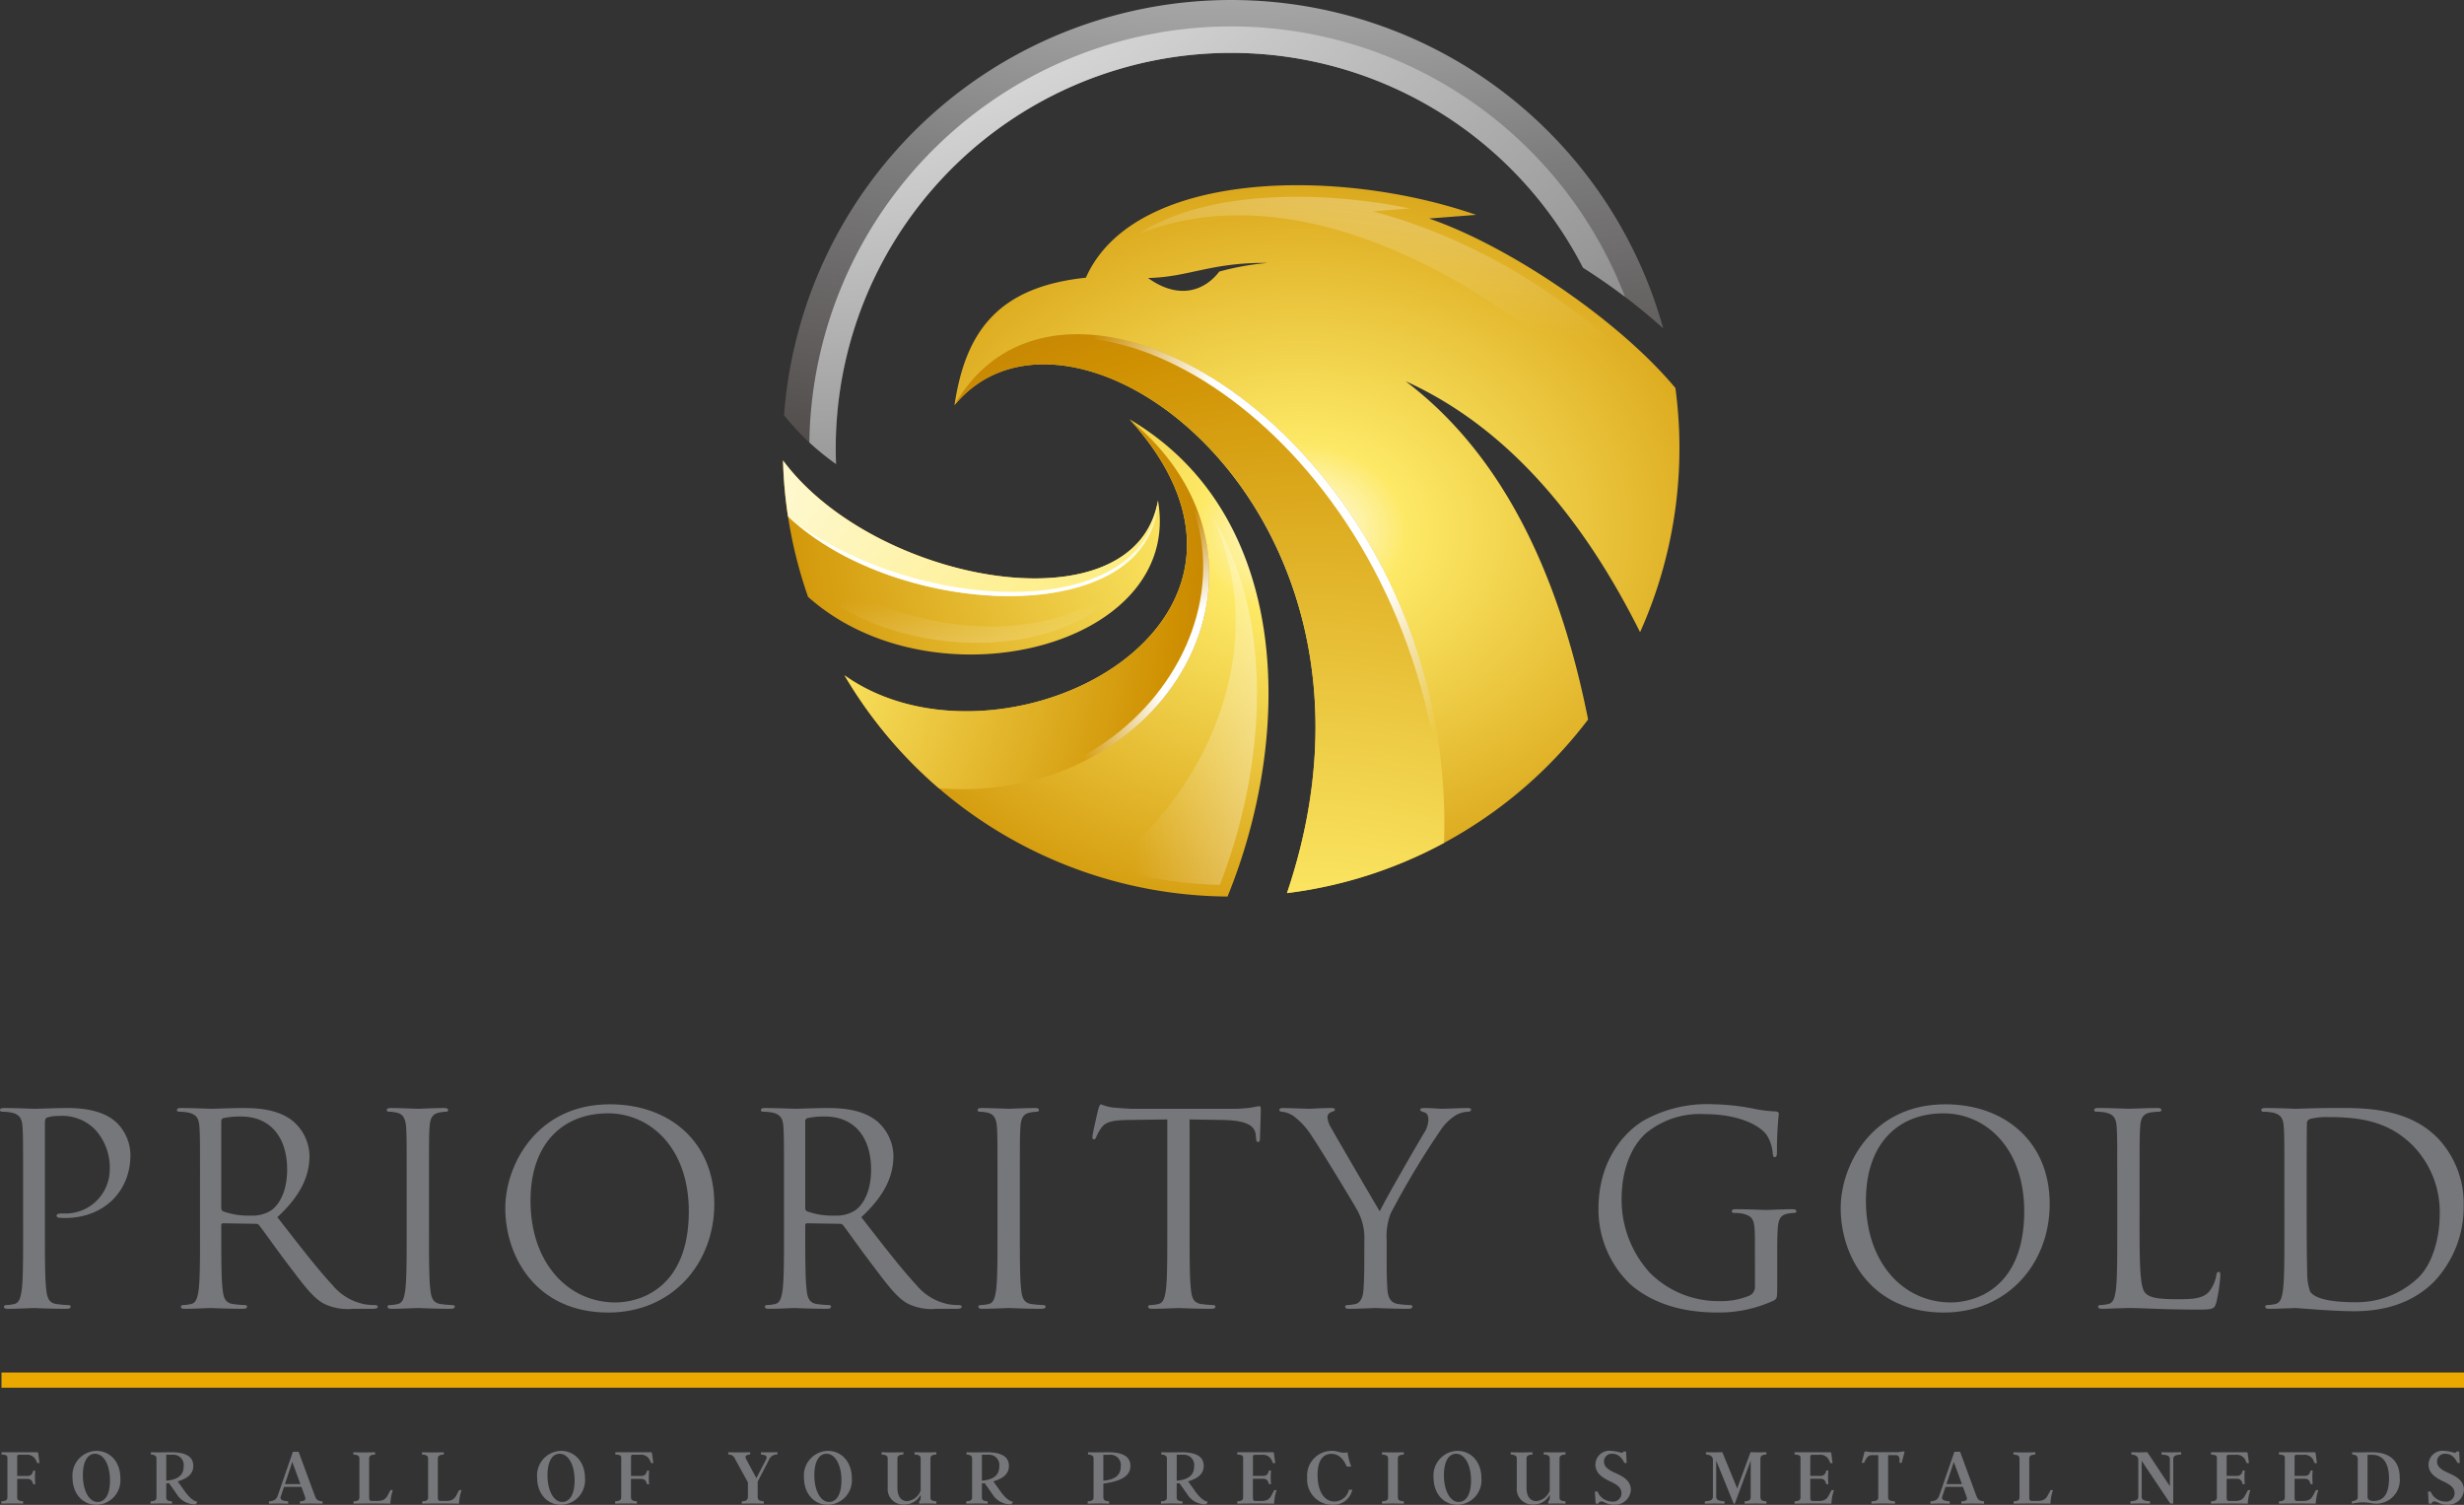 <svg xmlns="http://www.w3.org/2000/svg" xmlns:xlink="http://www.w3.org/1999/xlink" width="323.82" height="197.768" viewBox="0 0 323.82 197.768">
  <rect x="0" y="0" width="323.82" height="197.768" fill="#333333" stroke="none"/>
  <defs>
    <radialGradient id="radial-gradient" cx="0.578" cy="0.498" r="0.922" gradientUnits="objectBoundingBox">
      <stop offset="0" stop-color="#fff"/>
      <stop offset="0.127" stop-color="#fde966"/>
      <stop offset="0.66" stop-color="#cf9102"/>
      <stop offset="1" stop-color="#8c3c10"/>
    </radialGradient>
    <radialGradient id="radial-gradient-2" cx="-0.634" cy="0.142" r="5.962" gradientUnits="objectBoundingBox">
      <stop offset="0" stop-color="#fff"/>
      <stop offset="0.33" stop-color="#fde966"/>
      <stop offset="0.66" stop-color="#cf9102"/>
      <stop offset="1" stop-color="#8c3c10"/>
    </radialGradient>
    <radialGradient id="radial-gradient-3" cx="-0.822" cy="0.5" r="2.292" xlink:href="#radial-gradient-2"/>
    <radialGradient id="radial-gradient-4" cx="0.714" cy="1.9" r="2.586" xlink:href="#radial-gradient-2"/>
    <radialGradient id="radial-gradient-5" cx="0.408" cy="0.967" r="1.861" gradientUnits="objectBoundingBox">
      <stop offset="0" stop-color="#fff"/>
      <stop offset="0.33" stop-color="#fff"/>
      <stop offset="0.66" stop-color="#fff" stop-opacity="0"/>
      <stop offset="1" stop-color="#fff" stop-opacity="0"/>
    </radialGradient>
    <radialGradient id="radial-gradient-6" cx="0.856" cy="0.698" r="0.747" xlink:href="#radial-gradient-5"/>
    <radialGradient id="radial-gradient-7" cx="0.709" cy="0.319" r="0.832" xlink:href="#radial-gradient-5"/>
    <linearGradient id="linear-gradient" x1="0.5" y1="2.697" x2="0.5" y2="0.346" gradientUnits="objectBoundingBox">
      <stop offset="0" stop-color="#fff"/>
      <stop offset="1" stop-color="#fff" stop-opacity="0"/>
    </linearGradient>
    <linearGradient id="linear-gradient-2" x1="2.239" y1="0.5" x2="0.173" y2="0.5" xlink:href="#linear-gradient"/>
    <linearGradient id="linear-gradient-3" x1="0.828" y1="-0.786" x2="0.513" y2="0.519" xlink:href="#linear-gradient"/>
    <radialGradient id="radial-gradient-8" cx="0.5" cy="-0.875" r="2.551" gradientUnits="objectBoundingBox">
      <stop offset="0" stop-color="#fff"/>
      <stop offset="0.5" stop-color="#7d7d7d"/>
      <stop offset="1" stop-color="#231916"/>
    </radialGradient>
    <radialGradient id="radial-gradient-9" cx="-0.091" cy="-0.287" r="3.325" xlink:href="#radial-gradient-8"/>
  </defs>
  <g id="Group_11944" data-name="Group 11944" transform="translate(459.201 -408.836)">
    <g id="Group_3" data-name="Group 3" transform="translate(-356.297 408.836)">
      <g id="Group_1" data-name="Group 1" transform="translate(0 24.338)">
        <path id="Path_1" data-name="Path 1" d="M98.844,315.985a58.729,58.729,0,0,1-3.293-17.934c12.016,16.226,46.257,22.409,49.279,5.274C148.2,322.565,115.389,330.739,98.844,315.985Zm42.265-23.327c24.564,27.133-17.068,48.114-37.476,33.636a58.888,58.888,0,0,0,50.336,29.074C162.7,333.94,162.4,305.2,141.109,292.658Zm71.72-4.125a59.11,59.11,0,0,1-4.642,32.093c-8.136-16.283-18.376-27.354-30.814-32.982,11.985,9.065,19.916,23.975,23.983,44.457a58.853,58.853,0,0,1-39.578,22.818C178.761,304.7,133.512,272,118.085,290.8c1.438-9.673,5.723-15.557,17.269-16.761,6.321-14.254,33.362-14.5,51.278-8.258l-6.18.48C190.672,269.768,205.143,279.346,212.829,288.533ZM159.247,272.1c-7.424-.1-10.4,1.875-15.724,1.977,4.03,2.9,7.425,1.7,9.366-.846A34.939,34.939,0,0,1,159.247,272.1Z" transform="translate(-95.551 -261.881)" fill-rule="evenodd" fill="url(#radial-gradient)"/>
        <path id="Path_2" data-name="Path 2" d="M95.551,308.381a59.151,59.151,0,0,0,.657,7.374c14.568,13.674,47.875,14.911,48.622-2.1C141.808,330.79,107.567,324.606,95.551,308.381Z" transform="translate(-95.551 -272.21)" fill-rule="evenodd" fill="url(#radial-gradient-2)"/>
        <path id="Path_3" data-name="Path 3" d="M143.417,301.447c24.564,27.133-17.068,48.114-37.476,33.636a59.208,59.208,0,0,0,12.407,14.84C148.391,352.211,166.457,320.453,143.417,301.447Z" transform="translate(-97.859 -270.67)" fill-rule="evenodd" fill="url(#radial-gradient-3)"/>
        <path id="Path_4" data-name="Path 4" d="M124.52,296.388c15.427-18.794,60.676,13.905,43.693,64.122a58.5,58.5,0,0,0,20.648-6.6C190.514,302.208,139.458,270.211,124.52,296.388Z" transform="translate(-101.986 -267.474)" fill-rule="evenodd" fill="url(#radial-gradient-4)"/>
        <path id="Path_5" data-name="Path 5" d="M96.4,317.261c14.568,13.674,47.875,14.911,48.622-2.1C143.3,331.593,112.587,330.046,96.4,317.261Z" transform="translate(-95.739 -273.716)" fill-rule="evenodd" fill="url(#radial-gradient-5)"/>
        <path id="Path_6" data-name="Path 6" d="M146.96,301.447c21.862,18.364,3.67,50.053-25.069,48.477C151.935,352.211,170,320.453,146.96,301.447Z" transform="translate(-101.402 -270.67)" fill-rule="evenodd" fill="url(#radial-gradient-6)"/>
        <path id="Path_7" data-name="Path 7" d="M133.04,289.5c18.81-9.835,56.435,17.619,57.713,64.4C192.211,308.291,152.634,278.012,133.04,289.5Z" transform="translate(-103.879 -267.473)" fill-rule="evenodd" fill="url(#radial-gradient-7)"/>
        <path id="Path_8" data-name="Path 8" d="M100.27,326.551q.419,1.475.918,2.928c10.57,9.135,33.479,10.041,41.418-2.318C132.078,338.006,112.272,335.236,100.27,326.551Z" transform="translate(-96.599 -276.246)" fill-rule="evenodd" fill="url(#linear-gradient)"/>
        <path id="Path_9" data-name="Path 9" d="M149.781,363.731A57.407,57.407,0,0,0,165,366.182c5.916-15.16,7.488-34.832-1.165-48.746C173.086,336.582,160.729,356.933,149.781,363.731Z" transform="translate(-107.597 -274.221)" fill-rule="evenodd" fill="url(#linear-gradient-2)"/>
        <path id="Path_10" data-name="Path 10" d="M186.418,265.753l4.846-.376c-10.657-2.222-26.434-2.705-35.573,3.334,23.683-9.345,52.6,9.962,69.5,29.187a57.821,57.821,0,0,0-.444-8.291C213.774,277.7,200.313,269.452,186.418,265.753Z" transform="translate(-108.91 -262.318)" fill-rule="evenodd" fill="url(#linear-gradient-3)"/>
      </g>
      <g id="Group_2" data-name="Group 2" transform="translate(0.137)">
        <path id="Path_11" data-name="Path 11" d="M154.483,230.593a58.918,58.918,0,0,0-58.756,54.57,32.881,32.881,0,0,0,6.83,6.419,51.975,51.975,0,0,1,98.167-25.812,78.457,78.457,0,0,1,10.543,7.984A58.938,58.938,0,0,0,154.483,230.593Z" transform="translate(-95.727 -230.593)" fill-rule="evenodd" fill="url(#radial-gradient-8)"/>
        <path id="Path_12" data-name="Path 12" d="M155.431,235.059A55.441,55.441,0,0,0,100,289.735a36.994,36.994,0,0,0,3.509,2.839,51.975,51.975,0,0,1,98.167-25.812c1.906,1.213,3.753,2.493,5.517,3.827A55.46,55.46,0,0,0,155.431,235.059Z" transform="translate(-96.675 -231.585)" fill-rule="evenodd" fill="url(#radial-gradient-9)"/>
      </g>
    </g>
    <g id="Group_6" data-name="Group 6" transform="translate(-459.201 553.964)">
      <g id="Group_4" data-name="Group 4">
        <path id="Path_13" data-name="Path 13" d="M282.119,287.775c0-5.446,0-6.423-.07-7.54-.069-1.187-.349-1.746-1.5-1.99a6.522,6.522,0,0,0-1.187-.105c-.14,0-.279-.07-.279-.209,0-.21.174-.279.558-.279,1.571,0,3.665.1,3.945.1.768,0,2.792-.1,4.4-.1,4.364,0,5.934,1.466,6.493,1.989a6.067,6.067,0,0,1,1.746,4.155c0,4.957-3.63,8.308-8.588,8.308a5.246,5.246,0,0,1-.733-.034c-.174,0-.383-.07-.383-.244,0-.28.209-.315.942-.315a5.8,5.8,0,0,0,6.039-5.689,7.406,7.406,0,0,0-1.955-5.376,6.061,6.061,0,0,0-4.782-1.746,4.3,4.3,0,0,0-1.5.209c-.21.07-.279.314-.279.664v14.347c0,3.351,0,6.109.174,7.575.1,1.013.314,1.781,1.362,1.921a15.337,15.337,0,0,0,1.57.139c.209,0,.279.1.279.209,0,.174-.175.279-.559.279-1.92,0-4.12-.105-4.294-.105-.105,0-2.3.105-3.351.105-.384,0-.559-.07-.559-.279,0-.1.07-.209.279-.209a5.422,5.422,0,0,0,1.047-.139c.7-.14.873-.908,1.013-1.921.174-1.466.174-4.224.174-7.575Z" transform="translate(-279.082 -277.163)" fill="#76777a"/>
        <path id="Path_14" data-name="Path 14" d="M312.009,287.775c0-5.446,0-6.423-.07-7.54-.069-1.187-.349-1.746-1.5-1.99a6.514,6.514,0,0,0-1.187-.105c-.14,0-.279-.07-.279-.209,0-.21.174-.279.559-.279,1.571,0,3.77.1,3.945.1.383,0,3.037-.1,4.119-.1,2.2,0,4.538.209,6.389,1.536a6.11,6.11,0,0,1,2.408,4.747c0,2.583-1.082,5.167-4.224,8.064,2.863,3.665,5.237,6.772,7.261,8.936a7.212,7.212,0,0,0,4.258,2.513,8.348,8.348,0,0,0,1.361.105c.175,0,.314.1.314.209,0,.209-.209.279-.838.279h-2.478a7.106,7.106,0,0,1-3.735-.663c-1.5-.8-2.722-2.514-4.712-5.132-1.466-1.921-3.107-4.259-3.805-5.167a.563.563,0,0,0-.454-.209l-4.294-.07c-.174,0-.244.1-.244.279v.838c0,3.351,0,6.109.174,7.575.105,1.013.315,1.781,1.362,1.921a15.338,15.338,0,0,0,1.571.139c.209,0,.279.1.279.209,0,.174-.174.279-.559.279-1.92,0-4.119-.105-4.293-.105-.035,0-2.235.105-3.282.105-.383,0-.559-.07-.559-.279,0-.1.07-.209.279-.209a5.439,5.439,0,0,0,1.048-.139c.7-.14.872-.908,1.012-1.921.174-1.466.174-4.224.174-7.575Zm2.792,3.037a.455.455,0,0,0,.244.418,9.618,9.618,0,0,0,3.665.559,4.522,4.522,0,0,0,2.618-.663c1.222-.838,2.13-2.723,2.13-5.376,0-4.363-2.3-6.981-6.039-6.981a10.528,10.528,0,0,0-2.339.209.421.421,0,0,0-.279.419Z" transform="translate(-285.721 -277.163)" fill="#76777a"/>
        <path id="Path_15" data-name="Path 15" d="M349.977,293.919c0,3.351,0,6.109.175,7.575.1,1.013.314,1.781,1.361,1.921a15.335,15.335,0,0,0,1.57.139c.21,0,.279.1.279.209,0,.174-.174.279-.559.279-1.92,0-4.119-.105-4.294-.105s-2.373.105-3.42.105c-.384,0-.559-.07-.559-.279,0-.1.069-.209.279-.209a5.431,5.431,0,0,0,1.048-.139c.7-.14.873-.908,1.012-1.921.174-1.466.174-4.224.174-7.575v-6.144c0-5.446,0-6.423-.069-7.54-.07-1.187-.419-1.781-1.187-1.956a4.6,4.6,0,0,0-1.082-.139c-.14,0-.279-.07-.279-.209,0-.21.174-.279.559-.279,1.152,0,3.351.1,3.525.1s2.374-.1,3.421-.1c.384,0,.558.069.558.279,0,.139-.139.209-.279.209a5.184,5.184,0,0,0-.873.105c-.942.174-1.221.768-1.291,1.99-.07,1.117-.07,2.094-.07,7.54Z" transform="translate(-293.597 -277.163)" fill="#76777a"/>
        <path id="Path_16" data-name="Path 16" d="M378.2,277.023c7.855,0,13.719,4.957,13.719,13.091,0,7.819-5.516,14.277-13.928,14.277-9.565,0-13.544-7.436-13.544-13.718C364.447,285.017,368.566,277.023,378.2,277.023Zm.733,26.041c3.142,0,9.635-1.816,9.635-11.974,0-8.378-5.1-12.881-10.612-12.881-5.829,0-10.193,3.84-10.193,11.484C367.763,297.829,372.65,303.064,378.934,303.064Z" transform="translate(-298.044 -277.023)" fill="#76777a"/>
        <path id="Path_17" data-name="Path 17" d="M410.669,287.775c0-5.446,0-6.423-.07-7.54-.07-1.187-.349-1.746-1.5-1.99a6.524,6.524,0,0,0-1.188-.105c-.138,0-.278-.07-.278-.209,0-.21.174-.279.559-.279,1.571,0,3.77.1,3.945.1.383,0,3.037-.1,4.119-.1,2.2,0,4.538.209,6.389,1.536a6.112,6.112,0,0,1,2.407,4.747c0,2.583-1.081,5.167-4.223,8.064,2.862,3.665,5.236,6.772,7.261,8.936a7.218,7.218,0,0,0,4.259,2.513,8.348,8.348,0,0,0,1.361.105c.174,0,.314.1.314.209,0,.209-.209.279-.839.279h-2.477a7.1,7.1,0,0,1-3.735-.663c-1.5-.8-2.723-2.514-4.712-5.132-1.466-1.921-3.108-4.259-3.805-5.167a.564.564,0,0,0-.454-.209l-4.294-.07c-.174,0-.244.1-.244.279v.838c0,3.351,0,6.109.175,7.575.1,1.013.313,1.781,1.361,1.921a15.338,15.338,0,0,0,1.571.139c.209,0,.279.1.279.209,0,.174-.174.279-.559.279-1.92,0-4.119-.105-4.294-.105-.035,0-2.234.105-3.282.105-.383,0-.558-.07-.558-.279,0-.1.07-.209.279-.209a5.431,5.431,0,0,0,1.047-.139c.7-.14.873-.908,1.013-1.921.174-1.466.174-4.224.174-7.575Zm2.793,3.037a.455.455,0,0,0,.244.418,9.615,9.615,0,0,0,3.665.559,4.523,4.523,0,0,0,2.618-.663c1.221-.838,2.129-2.723,2.129-5.376,0-4.363-2.3-6.981-6.039-6.981a10.524,10.524,0,0,0-2.338.209.421.421,0,0,0-.279.419Z" transform="translate(-307.637 -277.163)" fill="#76777a"/>
        <path id="Path_18" data-name="Path 18" d="M449.8,293.919c0,3.351,0,6.109.173,7.575.1,1.013.315,1.781,1.362,1.921a15.348,15.348,0,0,0,1.571.139c.209,0,.279.1.279.209,0,.174-.174.279-.559.279-1.92,0-4.119-.105-4.293-.105s-2.374.105-3.422.105c-.384,0-.558-.07-.558-.279,0-.1.07-.209.279-.209a5.431,5.431,0,0,0,1.047-.139c.7-.14.873-.908,1.013-1.921.174-1.466.174-4.224.174-7.575v-6.144c0-5.446,0-6.423-.07-7.54-.07-1.187-.419-1.781-1.187-1.956a4.6,4.6,0,0,0-1.082-.139c-.139,0-.279-.07-.279-.209,0-.21.175-.279.559-.279,1.152,0,3.351.1,3.526.1s2.373-.1,3.42-.1c.385,0,.559.069.559.279,0,.139-.139.209-.278.209a5.167,5.167,0,0,0-.873.105c-.943.174-1.222.768-1.291,1.99-.07,1.117-.07,2.094-.07,7.54Z" transform="translate(-315.772 -277.163)" fill="#76777a"/>
        <path id="Path_19" data-name="Path 19" d="M476.418,293.779c0,3.351,0,6.109.174,7.575.1,1.013.314,1.781,1.362,1.921a15.369,15.369,0,0,0,1.571.139c.209,0,.279.1.279.209,0,.174-.175.279-.559.279-1.921,0-4.12-.1-4.293-.1s-2.374.1-3.422.1c-.383,0-.559-.07-.559-.279,0-.105.07-.209.28-.209a5.442,5.442,0,0,0,1.047-.139c.7-.14.873-.908,1.012-1.921.175-1.466.175-4.224.175-7.575V279.014l-5.167.069c-2.165.035-3,.279-3.561,1.117a6.206,6.206,0,0,0-.594,1.082c-.1.279-.209.349-.349.349-.1,0-.174-.1-.174-.314,0-.349.7-3.351.768-3.63.07-.209.209-.663.348-.663a6.547,6.547,0,0,0,1.536.419c1.013.1,2.339.174,2.758.174h13.09a18.389,18.389,0,0,0,2.478-.174,8.4,8.4,0,0,1,.977-.175c.175,0,.175.21.175.419,0,1.047-.105,3.456-.105,3.84,0,.314-.105.454-.243.454-.175,0-.245-.105-.28-.594l-.035-.384c-.139-1.047-.943-1.85-4.293-1.92l-4.4-.069Z" transform="translate(-320.079 -277.023)" fill="#76777a"/>
        <path id="Path_20" data-name="Path 20" d="M506.4,295a7.407,7.407,0,0,0-.8-3.665c-.244-.558-4.922-8.238-6.144-10.053a9.774,9.774,0,0,0-2.374-2.583,3.336,3.336,0,0,0-1.5-.558c-.175,0-.35-.07-.35-.244,0-.14.14-.244.454-.244.664,0,3.281.1,3.456.1.244,0,1.57-.1,2.932-.1.384,0,.454.1.454.244s-.209.174-.524.314a.706.706,0,0,0-.453.628,2.989,2.989,0,0,0,.453,1.362c.559,1.012,5.8,10.018,6.424,11.03.663-1.466,5.1-9.11,5.794-10.262a3.41,3.41,0,0,0,.594-1.78c0-.489-.14-.873-.558-.977-.314-.105-.523-.174-.523-.349,0-.14.208-.209.558-.209.908,0,2.025.1,2.3.1.21,0,2.722-.1,3.386-.1.244,0,.454.069.454.209,0,.175-.175.279-.454.279a3.327,3.327,0,0,0-1.606.488,6.66,6.66,0,0,0-1.85,1.781,111.282,111.282,0,0,0-6.667,11.1,8.354,8.354,0,0,0-.523,3.491v3c0,.558,0,2.025.1,3.491.07,1.013.384,1.781,1.431,1.921a15.375,15.375,0,0,0,1.57.139c.21,0,.28.1.28.209,0,.174-.175.279-.558.279-1.921,0-4.12-.105-4.295-.105s-2.373.105-3.42.105c-.383,0-.559-.07-.559-.279,0-.1.07-.209.279-.209a5.423,5.423,0,0,0,1.047-.139c.7-.14,1.013-.908,1.083-1.921.1-1.466.1-2.933.1-3.491Z" transform="translate(-327.097 -277.163)" fill="#76777a"/>
        <path id="Path_21" data-name="Path 21" d="M569.7,295c0-2.828-.174-3.212-1.57-3.6a6.523,6.523,0,0,0-1.188-.1c-.139,0-.279-.07-.279-.21,0-.209.175-.278.559-.278,1.57,0,3.77.1,3.944.1s2.374-.1,3.422-.1c.383,0,.558.069.558.278,0,.14-.139.21-.279.21a5.159,5.159,0,0,0-.872.1c-.943.175-1.222.769-1.292,1.99-.07,1.117-.07,2.165-.07,3.63v3.91c0,1.571-.034,1.641-.453,1.885a17.245,17.245,0,0,1-7.4,1.571c-2.653,0-7.61-.349-11.484-3.735a13.624,13.624,0,0,1-4.154-9.948c0-5.585,2.723-9.53,5.829-11.484a17.136,17.136,0,0,1,9.285-2.2,29.935,29.935,0,0,1,5.342.594,17.34,17.34,0,0,0,2.827.349c.349.035.419.174.419.314a44.326,44.326,0,0,0-.244,4.957c0,.559-.07.734-.314.734-.175,0-.21-.209-.245-.523a5.352,5.352,0,0,0-.733-2.3c-.873-1.327-3.7-2.828-8.2-2.828a11.155,11.155,0,0,0-7.471,2.3c-2.024,1.605-3.455,4.782-3.455,8.866a14.239,14.239,0,0,0,3.7,9.67,12.7,12.7,0,0,0,9.146,3.735,9.526,9.526,0,0,0,3.979-.733,1.266,1.266,0,0,0,.7-1.221Z" transform="translate(-339.07 -277.023)" fill="#76777a"/>
        <path id="Path_22" data-name="Path 22" d="M603.819,277.023c7.854,0,13.718,4.957,13.718,13.091,0,7.819-5.515,14.277-13.928,14.277-9.565,0-13.545-7.436-13.545-13.718C590.065,285.017,594.184,277.023,603.819,277.023Zm.733,26.041c3.142,0,9.635-1.816,9.635-11.974,0-8.378-5.1-12.881-10.612-12.881-5.83,0-10.193,3.84-10.193,11.484C593.382,297.829,598.268,303.064,604.552,303.064Z" transform="translate(-348.162 -277.023)" fill="#76777a"/>
        <path id="Path_23" data-name="Path 23" d="M638.859,293.989c0,5.131.14,7.365.769,7.994.558.558,1.466.8,4.189.8,1.85,0,3.386-.035,4.223-1.048a4.865,4.865,0,0,0,.908-2.094c.035-.28.105-.454.314-.454.175,0,.209.14.209.524a22.21,22.21,0,0,1-.523,3.49c-.244.8-.349.943-2.2.943-5.027,0-7.331-.21-9.355-.21-.14,0-.734.035-1.431.035-.7.035-1.466.07-1.991.07-.383,0-.558-.07-.558-.279,0-.1.07-.209.28-.209a5.431,5.431,0,0,0,1.047-.139c.7-.14.873-.908,1.012-1.921.175-1.466.175-4.224.175-7.575v-6.144c0-5.446,0-6.423-.07-7.54-.07-1.187-.349-1.746-1.5-1.99a6.515,6.515,0,0,0-1.187-.105c-.139,0-.279-.07-.279-.209,0-.21.174-.279.558-.279,1.571,0,3.77.1,3.945.1s2.722-.1,3.769-.1c.384,0,.559.069.559.279,0,.139-.14.209-.279.209a8.178,8.178,0,0,0-1.152.105c-1.012.174-1.291.768-1.361,1.99-.07,1.117-.07,2.094-.07,7.54Z" transform="translate(-357.675 -277.163)" fill="#76777a"/>
        <path id="Path_24" data-name="Path 24" d="M664.157,287.774c0-5.446,0-6.423-.069-7.54-.07-1.187-.35-1.746-1.5-1.99a6.508,6.508,0,0,0-1.187-.105c-.139,0-.279-.07-.279-.209,0-.21.174-.279.559-.279,1.57,0,3.77.1,3.945.1.418,0,2.617-.1,4.712-.1,3.456,0,9.844-.314,14,3.98a12.473,12.473,0,0,1,3.385,8.866,14.272,14.272,0,0,1-3.77,9.844c-1.5,1.571-4.643,4.014-10.577,4.014-3,0-7.4-.419-7.749-.419-.174,0-2.374.1-3.421.1-.383,0-.558-.07-.558-.279,0-.1.07-.209.279-.209a5.421,5.421,0,0,0,1.047-.139c.7-.14.873-.908,1.013-1.921.174-1.466.174-4.224.174-7.575Zm2.932,3.77c0,3.7.035,6.911.07,7.575a7.626,7.626,0,0,0,.384,2.653c.454.664,1.815,1.4,5.934,1.4a11.712,11.712,0,0,0,8.308-3.247c1.816-1.78,2.792-5.131,2.792-8.343a12.484,12.484,0,0,0-3.35-8.8c-3.282-3.456-7.261-3.945-11.415-3.945a9.29,9.29,0,0,0-2.269.245.632.632,0,0,0-.419.7c-.035,1.187-.035,4.747-.035,7.436Z" transform="translate(-363.946 -277.161)" fill="#76777a"/>
      </g>
      <line id="Line_1" data-name="Line 1" x2="323.625" transform="translate(0.196 36.25)" fill="none" stroke="#eba900" stroke-width="2"/>
      <g id="Group_5" data-name="Group 5" transform="translate(0.176 45.547)">
        <path id="Path_25" data-name="Path 25" d="M284.32,337.229h-.293l-.11-.24a1.265,1.265,0,0,0-1.362-.85h-.926c-.174,0-.24.088-.24.261v2.528h1.3c.545,0,.687-.251.807-.7h.272a9.817,9.817,0,0,0,0,1.787h-.272c-.12-.436-.261-.709-.807-.709h-1.3v2.408c0,.381.207.5.784.544v.306c-.936-.033-1.928-.033-2.866,0v-.306c.588-.043.8-.163.8-.544v-5.175c0-.316-.185-.392-.774-.436v-.3h4.642c.142,0,.164.033.186.2Z" transform="translate(-279.308 -335.627)" fill="#76777a"/>
        <path id="Path_26" data-name="Path 26" d="M297.621,339.151a3.233,3.233,0,0,1-3.128,3.519c-1.841,0-3.16-1.482-3.16-3.573a3.227,3.227,0,0,1,3.127-3.52C296.3,335.577,297.621,337.059,297.621,339.151Zm-1.362.294c0-1.994-.807-3.487-1.973-3.487-.839,0-1.591.8-1.591,2.833,0,1.994.807,3.5,1.94,3.5C295.507,342.289,296.259,341.483,296.259,339.445Z" transform="translate(-281.979 -335.577)" fill="#76777a"/>
        <path id="Path_27" data-name="Path 27" d="M310.689,342.306l-.229.348a2.809,2.809,0,0,1-2.528-1.384l-.991-1.406c-.022,0-.054.011-.087.011l-.273.044v1.8c0,.381.186.5.763.544v.306c-.937-.033-1.885-.033-2.822,0v-.306c.588-.043.774-.163.774-.544V336.64c0-.316-.163-.49-.73-.534v-.3c1,.043,2.038,0,2.67,0,2.3,0,2.9.849,2.9,1.8,0,.916-.577,1.6-2.048,2.027l.915,1.286C309.589,341.75,310.2,342.262,310.689,342.306Zm-4.108-2.757.273-.033c1.536-.2,2.016-.915,2.016-1.863a1.347,1.347,0,0,0-1.449-1.515h-.839Z" transform="translate(-284.909 -335.627)" fill="#76777a"/>
        <path id="Path_28" data-name="Path 28" d="M331.564,342.246v.306c-.981-.033-1.994-.033-2.975,0v-.306c.73-.054.818-.218.654-.653l-.458-1.254H326.5l-.436,1.3c-.141.414.284.556.992.61v.306c-.806-.033-1.743-.033-2.538,0v-.306c.719-.054.991-.271,1.165-.773l1.984-5.742h.751l2.082,5.644C330.7,341.93,330.8,342.193,331.564,342.246Zm-2.91-2.266-1.067-2.92-.97,2.92Z" transform="translate(-289.35 -335.611)" fill="#76777a"/>
        <path id="Path_29" data-name="Path 29" d="M343.977,340.781a6.366,6.366,0,0,0-.337,1.787c-1.7-.033-3.2-.033-4.838,0v-.306c.588-.043.773-.163.773-.544v-5.066c0-.382-.207-.5-.8-.545v-.3c.937.033,1.929.033,2.866,0v.3c-.577.044-.784.163-.784.545v5.066c0,.381.065.491.392.491h.6c.818,0,1.144-.2,1.427-.709l.382-.719Z" transform="translate(-292.518 -335.627)" fill="#76777a"/>
        <path id="Path_30" data-name="Path 30" d="M355.583,340.781a6.371,6.371,0,0,0-.338,1.787c-1.7-.033-3.2-.033-4.837,0v-.306c.588-.043.773-.163.773-.544v-5.066c0-.382-.207-.5-.8-.545v-.3c.937.033,1.929.033,2.866,0v.3c-.577.044-.784.163-.784.545v5.066c0,.381.065.491.392.491h.6c.818,0,1.144-.2,1.427-.709l.382-.719Z" transform="translate(-295.097 -335.627)" fill="#76777a"/>
        <path id="Path_31" data-name="Path 31" d="M376.118,339.151a3.233,3.233,0,0,1-3.128,3.519c-1.841,0-3.16-1.482-3.16-3.573a3.227,3.227,0,0,1,3.127-3.52C374.8,335.577,376.118,337.059,376.118,339.151Zm-1.362.294c0-1.994-.807-3.487-1.973-3.487-.839,0-1.591.8-1.591,2.833,0,1.994.807,3.5,1.939,3.5C374,342.289,374.756,341.483,374.756,339.445Z" transform="translate(-299.416 -335.577)" fill="#76777a"/>
        <path id="Path_32" data-name="Path 32" d="M388.031,337.229h-.294l-.109-.24a1.265,1.265,0,0,0-1.362-.85h-.926c-.174,0-.24.088-.24.261v2.528h1.3c.545,0,.687-.251.807-.7h.272a9.8,9.8,0,0,0,0,1.787H387.2c-.12-.436-.261-.709-.807-.709h-1.3v2.408c0,.381.207.5.784.544v.306c-.937-.033-1.928-.033-2.866,0v-.306c.588-.043.8-.163.8-.544v-5.175c0-.316-.185-.392-.774-.436v-.3h4.642c.142,0,.164.033.185.2Z" transform="translate(-302.346 -335.627)" fill="#76777a"/>
        <path id="Path_33" data-name="Path 33" d="M408.588,335.8v.3a1.113,1.113,0,0,0-1.1.665l-1.5,2.909V341.6c0,.491.207.622.795.654v.316c-.947-.033-1.939-.033-2.887,0v-.306c.6-.043.807-.174.807-.664v-1.83l-1.668-3.04a.912.912,0,0,0-.915-.621v-.3q1.439.032,2.877,0v.3c-.588.033-.719.24-.512.632l1.329,2.474,1.275-2.452c.229-.447-.076-.622-.675-.654v-.3C407.138,335.823,407.869,335.823,408.588,335.8Z" transform="translate(-306.588 -335.627)" fill="#76777a"/>
        <path id="Path_34" data-name="Path 34" d="M421.2,339.151a3.232,3.232,0,0,1-3.126,3.519c-1.842,0-3.16-1.482-3.16-3.573a3.227,3.227,0,0,1,3.128-3.52C419.88,335.577,421.2,337.059,421.2,339.151Zm-1.362.294c0-1.994-.806-3.487-1.972-3.487-.839,0-1.591.8-1.591,2.833,0,1.994.806,3.5,1.939,3.5C419.084,342.289,419.836,341.483,419.836,339.445Z" transform="translate(-309.43 -335.577)" fill="#76777a"/>
        <path id="Path_35" data-name="Path 35" d="M434.447,336.651v5.164c0,.273.207.4.784.447v.306c-.937-.033-1.612-.033-2.266,0v-.306c.131-.086.2-.25.2-.577v-.316a2.343,2.343,0,0,1-2.168,1.308,2.03,2.03,0,0,1-2.169-2.168v-3.857c0-.382-.207-.5-.8-.545v-.3c.937.033,1.929.033,2.866,0v.3c-.578.044-.785.163-.785.545v3.857c0,1.068.457,1.721,1.285,1.721a2.094,2.094,0,0,0,1.766-1.383v-4.2c0-.382-.207-.5-.8-.545v-.3c.938.033,1.929.033,2.866,0v.3C434.654,336.15,434.447,336.269,434.447,336.651Z" transform="translate(-312.344 -335.627)" fill="#76777a"/>
        <path id="Path_36" data-name="Path 36" d="M448.49,342.306l-.229.348a2.808,2.808,0,0,1-2.528-1.384l-.991-1.406c-.023,0-.055.011-.088.011l-.271.044v1.8c0,.381.184.5.762.544v.306c-.937-.033-1.886-.033-2.822,0v-.306c.588-.043.773-.163.773-.544V336.64c0-.316-.163-.49-.73-.534v-.3c1,.043,2.037,0,2.67,0,2.3,0,2.9.849,2.9,1.8,0,.916-.578,1.6-2.049,2.027l.916,1.286C447.389,341.75,448,342.262,448.49,342.306Zm-4.107-2.757.271-.033c1.537-.2,2.016-.915,2.016-1.863a1.347,1.347,0,0,0-1.449-1.515h-.838Z" transform="translate(-315.519 -335.627)" fill="#76777a"/>
        <path id="Path_37" data-name="Path 37" d="M464.906,341.718c0,.381.184.5.763.544v.306c-.937-.033-1.886-.033-2.822,0v-.306c.588-.043.773-.163.773-.544V336.64c0-.316-.163-.49-.73-.534v-.3c1,.043,2.037,0,2.67,0,2.3,0,2.9.849,2.9,1.8,0,1.133-.883,1.929-3.28,2.278l-.272.044Zm.272-2.2c1.536-.2,2.016-.915,2.016-1.863a1.348,1.348,0,0,0-1.45-1.515h-.839v3.411Z" transform="translate(-320.078 -335.627)" fill="#76777a"/>
        <path id="Path_38" data-name="Path 38" d="M481.4,342.306l-.229.348a2.808,2.808,0,0,1-2.528-1.384l-.991-1.406c-.022,0-.055.011-.088.011l-.271.044v1.8c0,.381.184.5.762.544v.306c-.937-.033-1.886-.033-2.822,0v-.306c.588-.043.773-.163.773-.544V336.64c0-.316-.163-.49-.73-.534v-.3c1,.043,2.037,0,2.67,0,2.3,0,2.9.849,2.9,1.8,0,.916-.578,1.6-2.049,2.027l.916,1.286C480.3,341.75,480.914,342.262,481.4,342.306ZM477.3,339.55l.271-.033c1.537-.2,2.016-.915,2.016-1.863a1.347,1.347,0,0,0-1.449-1.515H477.3Z" transform="translate(-322.83 -335.627)" fill="#76777a"/>
        <path id="Path_39" data-name="Path 39" d="M493.293,340.781a6.341,6.341,0,0,0-.338,1.787c-1.7-.033-3.2-.033-4.837,0v-.306c.588-.043.773-.163.773-.544v-5.175c0-.316-.185-.392-.773-.436v-.3h4.641c.142,0,.163.033.185.2l.163,1.231h-.294l-.109-.24a1.266,1.266,0,0,0-1.362-.85h-.926c-.173,0-.239.088-.239.261v2.507h1.3c.545,0,.686-.262.807-.709h.271a10.058,10.058,0,0,0,0,1.8h-.271c-.121-.446-.261-.719-.807-.719h-1.3v2.44c0,.381.065.491.392.491h.6c.818,0,1.144-.2,1.427-.709l.381-.719Z" transform="translate(-325.692 -335.627)" fill="#76777a"/>
        <path id="Path_40" data-name="Path 40" d="M505.86,340.687a2.52,2.52,0,0,1-2.615,1.984,3.316,3.316,0,0,1-3.312-3.584,3.232,3.232,0,0,1,3.213-3.509c.764,0,1,.24,1.646.24a1.9,1.9,0,0,0,.447-.055,7.83,7.83,0,0,0,.48,1.875h-.589c-.436-1.024-1.078-1.668-2.016-1.668-1.045,0-1.819.785-1.819,2.789s.795,3.476,2.233,3.476a1.971,1.971,0,0,0,1.885-1.548Z" transform="translate(-328.316 -335.577)" fill="#76777a"/>
        <path id="Path_41" data-name="Path 41" d="M515.44,342.262v.306c-.937-.033-1.929-.033-2.866,0v-.306c.588-.043.8-.163.8-.544v-5.066c0-.382-.208-.5-.8-.545v-.3c.937.033,1.928.033,2.866,0v.3c-.577.044-.785.163-.785.545v5.066C514.656,342.1,514.864,342.219,515.44,342.262Z" transform="translate(-331.124 -335.627)" fill="#76777a"/>
        <path id="Path_42" data-name="Path 42" d="M527.569,339.151a3.233,3.233,0,0,1-3.126,3.519c-1.841,0-3.16-1.482-3.16-3.573a3.227,3.227,0,0,1,3.128-3.52C526.251,335.577,527.569,337.059,527.569,339.151Zm-1.362.294c0-1.994-.806-3.487-1.972-3.487-.839,0-1.591.8-1.591,2.833,0,1.994.806,3.5,1.939,3.5C525.455,342.289,526.206,341.483,526.206,339.445Z" transform="translate(-333.059 -335.577)" fill="#76777a"/>
        <path id="Path_43" data-name="Path 43" d="M540.733,336.651v5.164c0,.273.207.4.784.447v.306c-.937-.033-1.613-.033-2.266,0v-.306c.131-.086.2-.25.2-.577v-.316a2.343,2.343,0,0,1-2.168,1.308,2.03,2.03,0,0,1-2.169-2.168v-3.857c0-.382-.207-.5-.8-.545v-.3c.938.033,1.929.033,2.867,0v.3c-.578.044-.785.163-.785.545v3.857c0,1.068.457,1.721,1.286,1.721a2.094,2.094,0,0,0,1.765-1.383v-4.2c0-.382-.207-.5-.795-.545v-.3c.937.033,1.928.033,2.865,0v.3C540.94,336.15,540.733,336.269,540.733,336.651Z" transform="translate(-335.954 -335.627)" fill="#76777a"/>
        <path id="Path_44" data-name="Path 44" d="M550.52,339.576c-1.025-.479-1.917-1.09-1.917-2.2a1.842,1.842,0,0,1,2.092-1.8,6.238,6.238,0,0,1,1.329.251c.121,0,.207-.022.251-.163h.359l.076,1.5h-.3c-.436-.926-1-1.2-1.558-1.2a1.006,1.006,0,0,0-1.123,1.014c0,.643.481,1.025,1.3,1.417.861.4,2.234.916,2.234,2.31a2.083,2.083,0,0,1-2.267,1.95c-.86,0-1.274-.436-1.623-.436a.391.391,0,0,0-.37.294h-.37l-.1-1.591h.349a2.1,2.1,0,0,0,1.917,1.318,1.091,1.091,0,0,0,1.231-1.1C552.023,340.4,551.446,340.012,550.52,339.576Z" transform="translate(-339.11 -335.577)" fill="#76777a"/>
        <path id="Path_45" data-name="Path 45" d="M575.213,342.262v.306c-.937-.033-1.928-.033-2.866,0v-.306c.589-.043.795-.141.795-.6v-4.75l-2.092,5.655h-.141l-2.3-5.655v4.75c0,.458.4.545,1.09.6v.306c-.872-.033-1.743-.033-2.582,0v-.306c.675-.054,1.057-.141,1.057-.6V336.8c0-.436-.327-.653-.915-.7v-.3c.708.033,1.448.033,2.157,0l1.95,4.772,1.755-4.772c.7.033,1.373.033,2.081,0v.3c-.577.044-.785.163-.785.578v4.979C574.417,342.121,574.625,342.219,575.213,342.262Z" transform="translate(-343.24 -335.627)" fill="#76777a"/>
        <path id="Path_46" data-name="Path 46" d="M587.456,340.781a6.341,6.341,0,0,0-.338,1.787c-1.7-.033-3.2-.033-4.838,0v-.306c.588-.043.773-.163.773-.544v-5.175c0-.316-.185-.392-.773-.436v-.3h4.642c.142,0,.163.033.185.2l.163,1.231h-.294l-.109-.24a1.265,1.265,0,0,0-1.362-.85h-.927c-.173,0-.239.088-.239.261v2.507h1.3c.545,0,.687-.262.807-.709h.272a9.89,9.89,0,0,0,0,1.8h-.272c-.12-.446-.261-.719-.807-.719h-1.3v2.44c0,.381.065.491.392.491h.6c.817,0,1.144-.2,1.427-.709l.381-.719Z" transform="translate(-346.608 -335.627)" fill="#76777a"/>
        <path id="Path_47" data-name="Path 47" d="M599.263,335.689l-.392,1.483h-.3c.1-.8-.121-1.014-.545-1.014h-.937v5.535c0,.381.208.5.9.544v.306c-1.056-.033-2.048-.033-3.094,0v-.306c.7-.043.9-.163.9-.544v-5.535h-.74c-.534,0-.719.163-1.133,1.014h-.306l.381-1.483h.284a4.224,4.224,0,0,0,1.111.088h2.474a4.229,4.229,0,0,0,1.112-.088Z" transform="translate(-349.127 -335.602)" fill="#76777a"/>
        <path id="Path_48" data-name="Path 48" d="M612.276,342.246v.306c-.981-.033-1.994-.033-2.975,0v-.306c.73-.054.818-.218.654-.653l-.458-1.254h-2.289l-.435,1.3c-.142.414.283.556.992.61v.306c-.807-.033-1.743-.033-2.539,0v-.306c.719-.054.992-.271,1.166-.773l1.983-5.742h.752l2.081,5.644C611.415,341.93,611.513,342.193,612.276,342.246Zm-2.909-2.266-1.068-2.92-.969,2.92Z" transform="translate(-351.705 -335.611)" fill="#76777a"/>
        <path id="Path_49" data-name="Path 49" d="M624.452,340.781a6.343,6.343,0,0,0-.338,1.787c-1.7-.033-3.2-.033-4.838,0v-.306c.589-.043.774-.163.774-.544v-5.066c0-.382-.207-.5-.795-.545v-.3c.936.033,1.928.033,2.865,0v.3c-.577.044-.784.163-.784.545v5.066c0,.381.065.491.393.491h.6c.817,0,1.144-.2,1.427-.709l.381-.719Z" transform="translate(-354.822 -335.627)" fill="#76777a"/>
        <path id="Path_50" data-name="Path 50" d="M645.689,335.8v.3c-.665.055-1.046.142-1.046.589v5.873h-.381l-3.771-5.633v4.729c0,.458.4.545,1.1.6v.306c-.871-.033-1.754-.033-2.571,0v-.306c.654-.054,1.035-.141,1.035-.6V336.8c0-.425-.327-.653-.916-.7v-.3c.708.033,1.4.033,2.1,0l2.964,4.478v-3.585c0-.446-.392-.534-1.1-.589v-.3C643.989,335.835,644.872,335.835,645.689,335.8Z" transform="translate(-359.212 -335.627)" fill="#76777a"/>
        <path id="Path_51" data-name="Path 51" d="M657.805,340.781a6.362,6.362,0,0,0-.338,1.787c-1.7-.033-3.2-.033-4.838,0v-.306c.588-.043.773-.163.773-.544v-5.175c0-.316-.185-.392-.773-.436v-.3h4.642c.141,0,.163.033.185.2l.163,1.231h-.294l-.11-.24a1.265,1.265,0,0,0-1.362-.85h-.926c-.174,0-.24.088-.24.261v2.507h1.3c.546,0,.687-.262.807-.709h.273a9.9,9.9,0,0,0,0,1.8h-.273c-.12-.446-.26-.719-.807-.719h-1.3v2.44c0,.381.065.491.392.491h.6c.818,0,1.143-.2,1.427-.709l.381-.719Z" transform="translate(-362.235 -335.627)" fill="#76777a"/>
        <path id="Path_52" data-name="Path 52" d="M669.285,340.781a6.338,6.338,0,0,0-.338,1.787c-1.7-.033-3.2-.033-4.838,0v-.306c.588-.043.774-.163.774-.544v-5.175c0-.316-.186-.392-.774-.436v-.3h4.642c.142,0,.163.033.185.2l.163,1.231H668.8l-.109-.24a1.265,1.265,0,0,0-1.362-.85h-.926c-.174,0-.239.088-.239.261v2.507h1.3c.545,0,.687-.262.807-.709h.272a9.9,9.9,0,0,0,0,1.8h-.272c-.12-.446-.261-.719-.807-.719h-1.3v2.44c0,.381.065.491.392.491h.6c.818,0,1.144-.2,1.427-.709l.381-.719Z" transform="translate(-364.785 -335.627)" fill="#76777a"/>
        <path id="Path_53" data-name="Path 53" d="M682.717,339.147a3.1,3.1,0,0,1-3.062,3.421c-.566,0-1.122-.174-1.732-.174a7.437,7.437,0,0,0-1.493.174v-.306c.545-.119.773-.218.773-.566v-4.991c0-.359-.163-.555-.73-.6v-.3c1,.043,1.7,0,2.6,0C681.234,335.8,682.717,336.793,682.717,339.147Zm-1.406.1c0-1.842-.664-3.106-2.267-3.106-.109,0-.305,0-.555.023v5.469c0,.5.435.578.806.578C680.831,342.208,681.311,340.923,681.311,339.245Z" transform="translate(-367.522 -335.627)" fill="#76777a"/>
        <path id="Path_54" data-name="Path 54" d="M691.275,339.576c-1.025-.479-1.918-1.09-1.918-2.2a1.842,1.842,0,0,1,2.092-1.8,6.252,6.252,0,0,1,1.329.251c.121,0,.207-.022.251-.163h.359l.076,1.5h-.3c-.436-.926-1-1.2-1.558-1.2a1.006,1.006,0,0,0-1.123,1.014c0,.643.48,1.025,1.3,1.417.861.4,2.234.916,2.234,2.31a2.083,2.083,0,0,1-2.267,1.95c-.86,0-1.274-.436-1.623-.436a.39.39,0,0,0-.37.294h-.37l-.1-1.591h.349a2.1,2.1,0,0,0,1.917,1.318,1.091,1.091,0,0,0,1.231-1.1C692.778,340.4,692.2,340.012,691.275,339.576Z" transform="translate(-370.377 -335.577)" fill="#76777a"/>
      </g>
    </g>
  </g>
</svg>
